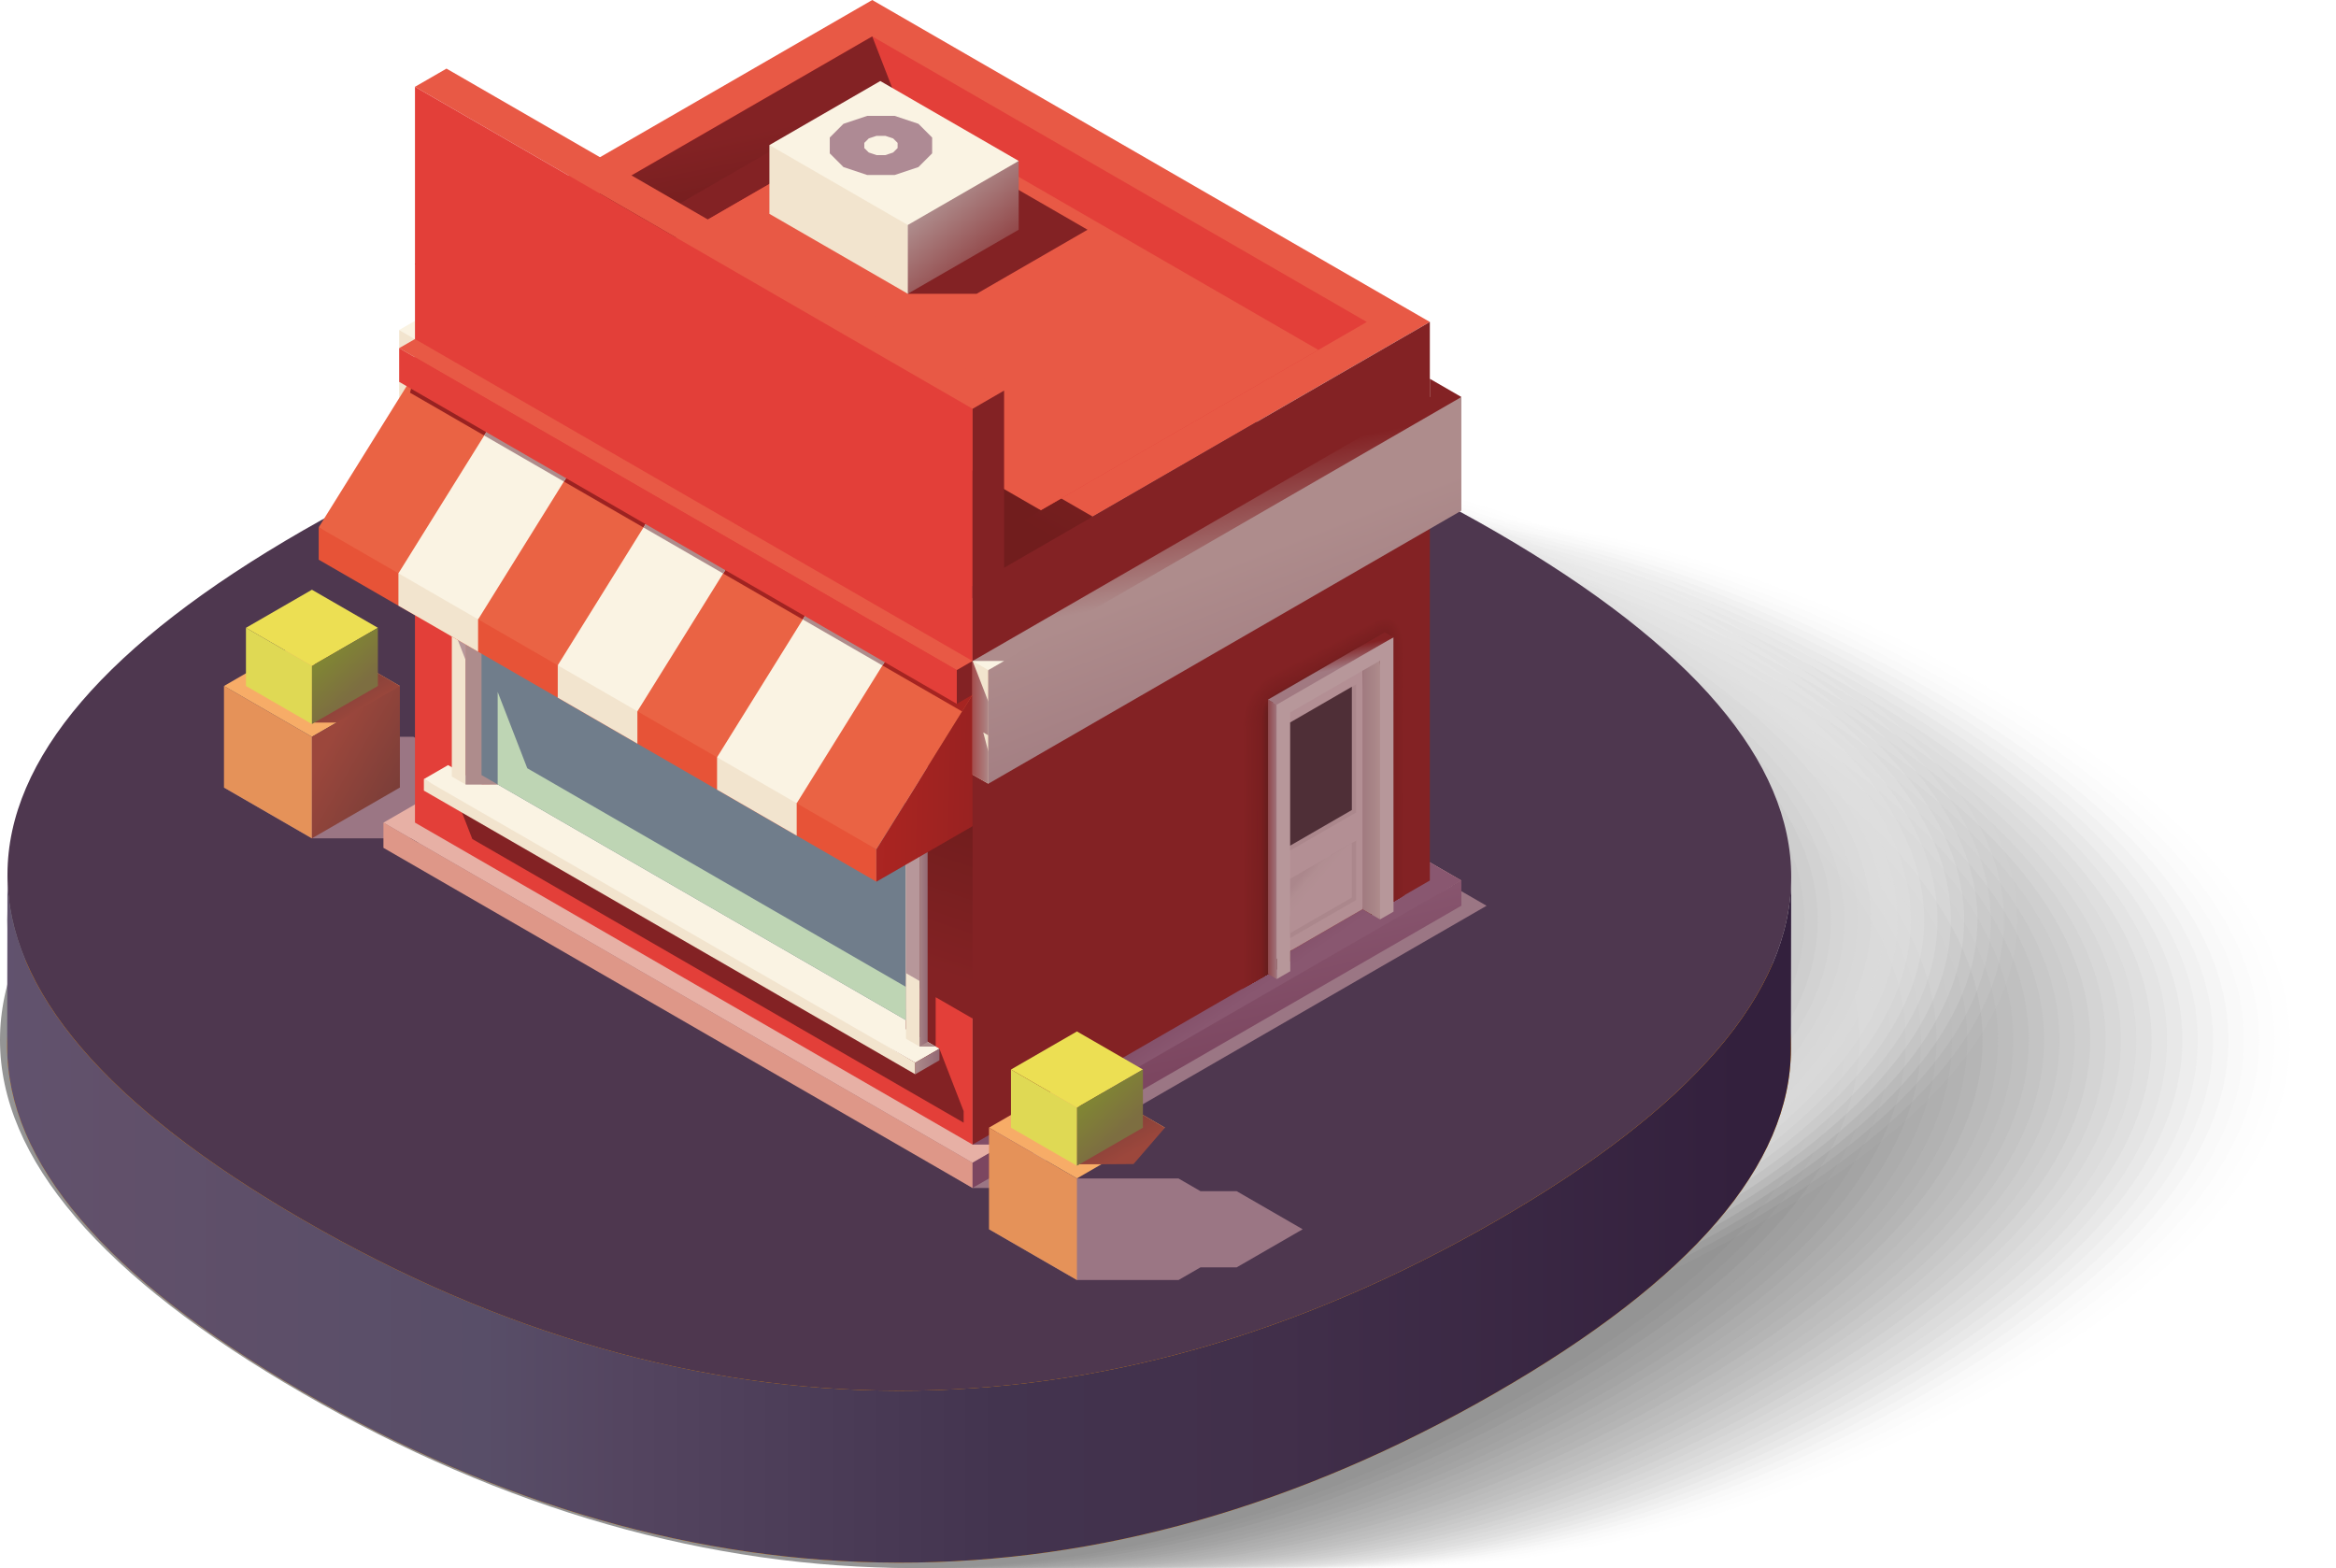 <svg xmlns="http://www.w3.org/2000/svg" xmlns:xlink="http://www.w3.org/1999/xlink" width="125.41" height="84.177" viewBox="0 0 125.41 84.177">
  <defs>
    <linearGradient id="linear-gradient" x1="-0.031" y1="0.503" x2="0.968" y2="0.503" gradientUnits="objectBoundingBox">
      <stop offset="0" stop-color="#615470"/>
      <stop offset="0.095" stop-color="#61506a"/>
      <stop offset="0.3" stop-color="#584e68"/>
      <stop offset="0.377" stop-color="#544560"/>
      <stop offset="0.587" stop-color="#43344f"/>
      <stop offset="0.744" stop-color="#412f4a"/>
      <stop offset="1" stop-color="#33203d"/>
    </linearGradient>
    <clipPath id="clip-path">
      <path id="Caminho_7478" data-name="Caminho 7478" d="M486.971,632.381c-18.75-10.865-38.118-10.9-56.9-.091h0c-9.392,5.4-14.093,10.9-14.1,16.4s4.674,11.016,14.049,16.449c18.75,10.865,38.118,10.9,56.9.091,9.392-5.4,14.093-10.9,14.1-16.4S496.346,637.814,486.971,632.381Z" transform="translate(-415.967 -624.209)" fill="none"/>
    </clipPath>
    <clipPath id="clip-path-2">
      <path id="Caminho_7558" data-name="Caminho 7558" d="M497.936,307.781c-21.645-12.543-44-12.579-65.689-.105h0c-10.843,6.237-16.269,12.583-16.28,18.937s5.4,12.717,16.219,18.989c21.645,12.543,44,12.579,65.689.105,10.843-6.237,16.269-12.583,16.279-18.937S508.758,314.052,497.936,307.781Z" transform="translate(-415.967 -298.347)" fill="none"/>
    </clipPath>
    <linearGradient id="linear-gradient-2" x1="0.561" y1="0.896" x2="-0.212" y2="-0.489" gradientUnits="objectBoundingBox">
      <stop offset="0" stop-color="#9c473c"/>
      <stop offset="1" stop-color="#3e2d31"/>
    </linearGradient>
    <linearGradient id="linear-gradient-3" x1="0.338" y1="0.239" x2="0.609" y2="0.675" gradientUnits="objectBoundingBox">
      <stop offset="0" stop-color="#808534"/>
      <stop offset="1" stop-color="#7d6e41"/>
    </linearGradient>
    <linearGradient id="linear-gradient-4" x1="0.276" y1="0.276" x2="1.847" y2="1.847" xlink:href="#linear-gradient-2"/>
    <linearGradient id="linear-gradient-5" x1="0.505" y1="0.766" x2="0.45" y2="0.677" gradientUnits="objectBoundingBox">
      <stop offset="0" stop-color="#895770"/>
      <stop offset="1" stop-color="#7c4660"/>
    </linearGradient>
    <linearGradient id="linear-gradient-6" x1="0.829" y1="0.139" x2="0.524" y2="0.422" gradientUnits="objectBoundingBox">
      <stop offset="0" stop-color="#832224"/>
      <stop offset="1" stop-color="#711d1d"/>
    </linearGradient>
    <linearGradient id="linear-gradient-7" x1="0.464" y1="0.436" x2="0.57" y2="0.752" xlink:href="#linear-gradient-6"/>
    <linearGradient id="linear-gradient-8" x1="0.86" y1="0.17" x2="0.747" y2="0.257" xlink:href="#linear-gradient-6"/>
    <linearGradient id="linear-gradient-9" x1="16.297" y1="-20.837" x2="13.751" y2="-17.451" xlink:href="#linear-gradient-6"/>
    <linearGradient id="linear-gradient-10" x1="0.458" y1="0.616" x2="0.532" y2="0.366" xlink:href="#linear-gradient-6"/>
    <linearGradient id="linear-gradient-11" x1="-0.028" y1="0.5" x2="2.211" y2="0.5" gradientUnits="objectBoundingBox">
      <stop offset="0" stop-color="#ae8c8c"/>
      <stop offset="1" stop-color="#723f57"/>
    </linearGradient>
    <linearGradient id="linear-gradient-12" x1="-0.451" y1="0.5" x2="2.865" y2="0.5" xlink:href="#linear-gradient-11"/>
    <linearGradient id="linear-gradient-13" x1="0.383" y1="0.178" x2="0.529" y2="0.581" xlink:href="#linear-gradient-5"/>
    <linearGradient id="linear-gradient-14" x1="-0.408" y1="0.459" x2="1.588" y2="0.549" gradientUnits="objectBoundingBox">
      <stop offset="0" stop-color="#b32622"/>
      <stop offset="1" stop-color="#8e2020"/>
    </linearGradient>
    <linearGradient id="linear-gradient-15" x1="0.941" y1="2.074" x2="0.152" y2="-0.736" xlink:href="#linear-gradient-14"/>
    <linearGradient id="linear-gradient-16" x1="0.559" y1="0.694" x2="0.433" y2="0.313" gradientUnits="objectBoundingBox">
      <stop offset="0" stop-color="#ae8c8c"/>
      <stop offset="1" stop-color="#832224"/>
    </linearGradient>
    <linearGradient id="linear-gradient-17" x1="0.474" y1="0.445" x2="1.236" y2="2.06" xlink:href="#linear-gradient-11"/>
    <linearGradient id="linear-gradient-18" x1="1.084" y1="0.5" x2="-0.768" y2="0.5" gradientUnits="objectBoundingBox">
      <stop offset="0" stop-color="#ae8c8c"/>
      <stop offset="1" stop-color="#9d2221"/>
    </linearGradient>
    <linearGradient id="linear-gradient-19" x1="0.337" y1="0.265" x2="0.858" y2="1.017" xlink:href="#linear-gradient-16"/>
    <linearGradient id="linear-gradient-20" x1="0.021" y1="0.261" x2="-0.087" y2="0.204" gradientUnits="objectBoundingBox">
      <stop offset="0" stop-color="#b38f94"/>
      <stop offset="1" stop-color="#ab878c"/>
    </linearGradient>
    <linearGradient id="linear-gradient-21" x1="1.078" y1="0.5" x2="-0.763" y2="0.5" gradientUnits="objectBoundingBox">
      <stop offset="0" stop-color="#a17981"/>
      <stop offset="1" stop-color="#832224"/>
    </linearGradient>
    <linearGradient id="linear-gradient-22" x1="0.81" y1="0.5" x2="-2.614" y2="0.5" xlink:href="#linear-gradient-11"/>
    <linearGradient id="linear-gradient-23" x1="0.5" y1="0.06" x2="0.5" y2="-0.247" gradientUnits="objectBoundingBox">
      <stop offset="0" stop-color="#ab878c"/>
      <stop offset="1" stop-color="#aa8488"/>
    </linearGradient>
    <linearGradient id="linear-gradient-24" x1="0.458" y1="0.448" x2="0.306" y2="0.26" gradientUnits="objectBoundingBox">
      <stop offset="0" stop-color="#b38f94"/>
      <stop offset="0.56" stop-color="#b18e92"/>
      <stop offset="1" stop-color="#ab878c"/>
    </linearGradient>
    <linearGradient id="linear-gradient-25" x1="0.36" y1="0.185" x2="0.252" y2="-0.059" xlink:href="#linear-gradient-23"/>
    <linearGradient id="linear-gradient-26" x1="0.508" y1="0.524" x2="0.423" y2="0.269" xlink:href="#linear-gradient-21"/>
  </defs>
  <g id="Grupo_10350" data-name="Grupo 10350" transform="translate(-415.94 -259.751)" style="isolation: isolate">
    <g id="Grupo_9840" data-name="Grupo 9840" transform="translate(415.94 287.24)" style="mix-blend-mode: multiply;isolation: isolate">
      <path id="Caminho_7487" data-name="Caminho 7487" d="M546.787,324.729c-21.665-12.508-44.024-12.508-65.689,0h0c-10.833,6.255-16.249,12.609-16.249,18.963s5.416,12.709,16.249,18.963c21.665,12.509,44.025,12.509,65.69,0,10.833-6.255,16.249-12.609,16.249-18.963S557.62,330.983,546.787,324.729Z" transform="translate(-437.626 -315.347)" fill="#fff" opacity="0"/>
      <path id="Caminho_7488" data-name="Caminho 7488" d="M545.305,324.729c-21.665-12.508-44.024-12.508-65.689,0h0c-10.833,6.255-16.249,12.609-16.249,18.963s5.416,12.709,16.249,18.963c21.665,12.509,44.024,12.509,65.69,0,10.833-6.255,16.249-12.609,16.249-18.963S556.138,330.983,545.305,324.729Z" transform="translate(-436.969 -315.347)" fill="#fcfcfc" opacity="0.03"/>
      <path id="Caminho_7489" data-name="Caminho 7489" d="M543.823,324.729c-21.665-12.508-44.024-12.508-65.689,0h0c-10.833,6.255-16.249,12.609-16.249,18.963s5.416,12.709,16.249,18.963c21.665,12.509,44.025,12.509,65.69,0,10.833-6.255,16.249-12.609,16.249-18.963S554.656,330.983,543.823,324.729Z" transform="translate(-436.312 -315.347)" fill="#f9f9f9" opacity="0.061"/>
      <path id="Caminho_7490" data-name="Caminho 7490" d="M542.341,324.729c-21.665-12.508-44.024-12.508-65.689,0h0c-10.833,6.255-16.249,12.609-16.249,18.963s5.416,12.709,16.249,18.963c21.665,12.509,44.024,12.509,65.69,0,10.833-6.255,16.249-12.609,16.249-18.963S553.174,330.983,542.341,324.729Z" transform="translate(-435.655 -315.347)" fill="#f5f5f5" opacity="0.091"/>
      <path id="Caminho_7491" data-name="Caminho 7491" d="M540.859,324.729c-21.665-12.508-44.024-12.508-65.689,0h0c-10.833,6.255-16.249,12.609-16.249,18.963s5.416,12.709,16.249,18.963c21.665,12.509,44.025,12.509,65.69,0,10.833-6.255,16.249-12.609,16.249-18.963S551.692,330.983,540.859,324.729Z" transform="translate(-434.998 -315.347)" fill="#f2f2f2" opacity="0.121"/>
      <path id="Caminho_7492" data-name="Caminho 7492" d="M539.377,324.729c-21.665-12.508-44.024-12.508-65.69,0h0c-10.832,6.255-16.249,12.609-16.249,18.963s5.417,12.709,16.249,18.963c21.666,12.509,44.025,12.509,65.69,0,10.833-6.255,16.249-12.609,16.249-18.963S550.209,330.983,539.377,324.729Z" transform="translate(-434.34 -315.347)" fill="#efefef" opacity="0.152"/>
      <path id="Caminho_7493" data-name="Caminho 7493" d="M537.895,324.729c-21.665-12.508-44.024-12.508-65.69,0h0c-10.832,6.255-16.249,12.609-16.249,18.963s5.417,12.709,16.249,18.963c21.666,12.509,44.025,12.509,65.69,0,10.833-6.255,16.249-12.609,16.249-18.963S548.727,330.983,537.895,324.729Z" transform="translate(-433.683 -315.347)" fill="#ececec" opacity="0.182"/>
      <path id="Caminho_7494" data-name="Caminho 7494" d="M536.413,324.729c-21.666-12.508-44.024-12.508-65.69,0h0c-10.833,6.255-16.249,12.609-16.249,18.963s5.416,12.709,16.249,18.963c21.666,12.509,44.024,12.509,65.69,0,10.833-6.255,16.249-12.609,16.249-18.963S547.245,330.983,536.413,324.729Z" transform="translate(-433.026 -315.347)" fill="#e8e8e8" opacity="0.212"/>
      <path id="Caminho_7495" data-name="Caminho 7495" d="M534.93,324.729c-21.665-12.508-44.024-12.508-65.689,0h0c-10.833,6.255-16.249,12.609-16.249,18.963s5.416,12.709,16.249,18.963c21.666,12.509,44.025,12.509,65.69,0,10.833-6.255,16.249-12.609,16.249-18.963S545.763,330.983,534.93,324.729Z" transform="translate(-432.369 -315.347)" fill="#e5e5e5" opacity="0.242"/>
      <path id="Caminho_7496" data-name="Caminho 7496" d="M533.448,324.729c-21.665-12.508-44.024-12.508-65.689,0h0c-10.833,6.255-16.249,12.609-16.249,18.963s5.416,12.709,16.249,18.963c21.666,12.509,44.025,12.509,65.69,0,10.833-6.255,16.249-12.609,16.249-18.963S544.281,330.983,533.448,324.729Z" transform="translate(-431.712 -315.347)" fill="#e2e2e2" opacity="0.273"/>
      <path id="Caminho_7497" data-name="Caminho 7497" d="M531.966,324.729c-21.665-12.508-44.024-12.508-65.689,0h0c-10.833,6.255-16.249,12.609-16.249,18.963s5.416,12.709,16.249,18.963c21.665,12.509,44.024,12.509,65.69,0,10.833-6.255,16.249-12.609,16.249-18.963S542.8,330.983,531.966,324.729Z" transform="translate(-431.055 -315.347)" fill="#dfdfdf" opacity="0.303"/>
      <path id="Caminho_7498" data-name="Caminho 7498" d="M530.484,324.729c-21.665-12.508-44.024-12.508-65.689,0h0c-10.833,6.255-16.249,12.609-16.249,18.963s5.416,12.709,16.249,18.963c21.665,12.509,44.024,12.509,65.69,0,10.833-6.255,16.249-12.609,16.249-18.963S541.317,330.983,530.484,324.729Z" transform="translate(-430.397 -315.347)" fill="#dbdbdb" opacity="0.333"/>
      <path id="Caminho_7499" data-name="Caminho 7499" d="M529,324.729c-21.665-12.508-44.024-12.508-65.689,0h0c-10.833,6.255-16.249,12.609-16.249,18.963s5.416,12.709,16.249,18.963c21.665,12.509,44.025,12.509,65.69,0,10.833-6.255,16.249-12.609,16.249-18.963S539.835,330.983,529,324.729Z" transform="translate(-429.74 -315.347)" fill="#d8d8d8" opacity="0.364"/>
      <path id="Caminho_7500" data-name="Caminho 7500" d="M527.52,324.729c-21.665-12.508-44.024-12.508-65.689,0h0c-10.833,6.255-16.249,12.609-16.249,18.963S451,356.4,461.831,362.654c21.665,12.509,44.025,12.509,65.69,0,10.833-6.255,16.249-12.609,16.249-18.963S538.353,330.983,527.52,324.729Z" transform="translate(-429.083 -315.347)" fill="#d5d5d5" opacity="0.394"/>
      <path id="Caminho_7501" data-name="Caminho 7501" d="M526.038,324.729c-21.665-12.508-44.024-12.508-65.689,0h0c-10.833,6.255-16.249,12.609-16.249,18.963s5.416,12.709,16.249,18.963c21.665,12.509,44.025,12.509,65.69,0,10.833-6.255,16.249-12.609,16.249-18.963S536.871,330.983,526.038,324.729Z" transform="translate(-428.426 -315.347)" fill="#d2d2d2" opacity="0.424"/>
      <path id="Caminho_7502" data-name="Caminho 7502" d="M524.556,324.729c-21.665-12.508-44.024-12.508-65.689,0h0c-10.833,6.255-16.249,12.609-16.249,18.963s5.416,12.709,16.249,18.963c21.665,12.509,44.025,12.509,65.69,0,10.833-6.255,16.249-12.609,16.249-18.963S535.389,330.983,524.556,324.729Z" transform="translate(-427.769 -315.347)" fill="#cecece" opacity="0.455"/>
      <path id="Caminho_7503" data-name="Caminho 7503" d="M523.074,324.729c-21.666-12.508-44.024-12.508-65.69,0h0c-10.832,6.255-16.249,12.609-16.249,18.963s5.417,12.709,16.249,18.963c21.666,12.509,44.025,12.509,65.69,0,10.833-6.255,16.249-12.609,16.249-18.963S533.906,330.983,523.074,324.729Z" transform="translate(-427.111 -315.347)" fill="#cbcbcb" opacity="0.485"/>
      <path id="Caminho_7504" data-name="Caminho 7504" d="M521.592,324.729c-21.666-12.508-44.024-12.508-65.69,0h0c-10.832,6.255-16.249,12.609-16.249,18.963S445.07,356.4,455.9,362.654c21.666,12.509,44.024,12.509,65.69,0,10.833-6.255,16.249-12.609,16.249-18.963S532.424,330.983,521.592,324.729Z" transform="translate(-426.454 -315.347)" fill="#c8c8c8" opacity="0.515"/>
      <path id="Caminho_7505" data-name="Caminho 7505" d="M520.11,324.729c-21.666-12.508-44.025-12.508-65.69,0h0c-10.833,6.255-16.249,12.609-16.249,18.963s5.416,12.709,16.249,18.963c21.666,12.509,44.025,12.509,65.69,0,10.833-6.255,16.249-12.609,16.249-18.963S530.942,330.983,520.11,324.729Z" transform="translate(-425.797 -315.347)" fill="#c5c5c5" opacity="0.545"/>
      <path id="Caminho_7506" data-name="Caminho 7506" d="M518.628,324.729c-21.666-12.508-44.025-12.508-65.69,0h0c-10.833,6.255-16.249,12.609-16.249,18.963s5.416,12.709,16.249,18.963c21.666,12.509,44.024,12.509,65.69,0,10.833-6.255,16.249-12.609,16.249-18.963S529.46,330.983,518.628,324.729Z" transform="translate(-425.14 -315.347)" fill="#c1c1c1" opacity="0.576"/>
      <path id="Caminho_7507" data-name="Caminho 7507" d="M517.146,324.729c-21.666-12.508-44.024-12.508-65.69,0h0c-10.833,6.255-16.249,12.609-16.249,18.963s5.416,12.709,16.249,18.963c21.666,12.509,44.025,12.509,65.69,0,10.833-6.255,16.249-12.609,16.249-18.963S527.978,330.983,517.146,324.729Z" transform="translate(-424.483 -315.347)" fill="#bebebe" opacity="0.606"/>
      <path id="Caminho_7508" data-name="Caminho 7508" d="M515.664,324.729c-21.666-12.508-44.025-12.508-65.69,0h0c-10.833,6.255-16.249,12.609-16.249,18.963s5.416,12.709,16.249,18.963c21.666,12.509,44.024,12.509,65.69,0,10.833-6.255,16.249-12.609,16.249-18.963S526.5,330.983,515.664,324.729Z" transform="translate(-423.826 -315.347)" fill="#bbb" opacity="0.636"/>
      <path id="Caminho_7509" data-name="Caminho 7509" d="M514.182,324.729c-21.666-12.508-44.024-12.508-65.69,0h0c-10.833,6.255-16.249,12.609-16.249,18.963s5.416,12.709,16.249,18.963c21.666,12.509,44.025,12.509,65.69,0,10.833-6.255,16.249-12.609,16.249-18.963S525.014,330.983,514.182,324.729Z" transform="translate(-423.169 -315.347)" fill="#b8b8b8" opacity="0.667"/>
      <path id="Caminho_7510" data-name="Caminho 7510" d="M512.7,324.729c-21.666-12.508-44.025-12.508-65.69,0h0c-10.833,6.255-16.249,12.609-16.249,18.963s5.416,12.709,16.249,18.963c21.666,12.509,44.024,12.509,65.69,0,10.833-6.255,16.249-12.609,16.249-18.963S523.532,330.983,512.7,324.729Z" transform="translate(-422.512 -315.347)" fill="#b4b4b4" opacity="0.697"/>
      <path id="Caminho_7511" data-name="Caminho 7511" d="M511.217,324.729c-21.665-12.508-44.024-12.508-65.689,0h0c-10.833,6.255-16.249,12.609-16.249,18.963s5.416,12.709,16.249,18.963c21.665,12.509,44.025,12.509,65.69,0,10.833-6.255,16.249-12.609,16.249-18.963S522.05,330.983,511.217,324.729Z" transform="translate(-421.854 -315.347)" fill="#b1b1b1" opacity="0.727"/>
      <path id="Caminho_7512" data-name="Caminho 7512" d="M509.735,324.729c-21.665-12.508-44.024-12.508-65.689,0h0c-10.833,6.255-16.249,12.609-16.249,18.963s5.416,12.709,16.249,18.963c21.665,12.509,44.025,12.509,65.69,0,10.833-6.255,16.249-12.609,16.249-18.963S520.568,330.983,509.735,324.729Z" transform="translate(-421.197 -315.347)" fill="#aeaeae" opacity="0.758"/>
      <path id="Caminho_7513" data-name="Caminho 7513" d="M508.253,324.729c-21.665-12.508-44.024-12.508-65.689,0h0c-10.833,6.255-16.249,12.609-16.249,18.963s5.416,12.709,16.249,18.963c21.665,12.509,44.024,12.509,65.69,0,10.833-6.255,16.249-12.609,16.249-18.963S519.086,330.983,508.253,324.729Z" transform="translate(-420.54 -315.347)" fill="#ababab" opacity="0.788"/>
      <path id="Caminho_7514" data-name="Caminho 7514" d="M506.771,324.729c-21.666-12.508-44.025-12.508-65.69,0h0c-10.833,6.255-16.249,12.609-16.249,18.963s5.416,12.709,16.249,18.963c21.666,12.509,44.024,12.509,65.69,0,10.832-6.255,16.249-12.609,16.249-18.963S517.6,330.983,506.771,324.729Z" transform="translate(-419.883 -315.347)" fill="#a7a7a7" opacity="0.818"/>
      <path id="Caminho_7515" data-name="Caminho 7515" d="M505.289,324.729c-21.666-12.508-44.025-12.508-65.69,0h0c-10.833,6.255-16.249,12.609-16.249,18.963s5.416,12.709,16.249,18.963c21.666,12.509,44.024,12.509,65.69,0,10.832-6.255,16.248-12.609,16.248-18.963S516.121,330.983,505.289,324.729Z" transform="translate(-419.226 -315.347)" fill="#a4a4a4" opacity="0.848"/>
      <path id="Caminho_7516" data-name="Caminho 7516" d="M503.807,324.729c-21.666-12.508-44.025-12.508-65.69,0h0c-10.833,6.255-16.249,12.609-16.249,18.963s5.416,12.709,16.249,18.963c21.666,12.509,44.025,12.509,65.69,0,10.833-6.255,16.249-12.609,16.249-18.963S514.639,330.983,503.807,324.729Z" transform="translate(-418.569 -315.347)" fill="#a1a1a1" opacity="0.879"/>
      <path id="Caminho_7517" data-name="Caminho 7517" d="M502.325,324.729c-21.666-12.508-44.025-12.508-65.69,0h0c-10.833,6.255-16.249,12.609-16.249,18.963s5.416,12.709,16.249,18.963c21.666,12.509,44.025,12.509,65.69,0,10.833-6.255,16.249-12.609,16.249-18.963S513.157,330.983,502.325,324.729Z" transform="translate(-417.911 -315.347)" fill="#9e9e9e" opacity="0.909"/>
      <path id="Caminho_7518" data-name="Caminho 7518" d="M500.843,324.729c-21.666-12.508-44.025-12.508-65.69,0h0c-10.833,6.255-16.249,12.609-16.249,18.963s5.416,12.709,16.249,18.963c21.666,12.509,44.025,12.509,65.69,0,10.833-6.255,16.249-12.609,16.249-18.963S511.675,330.983,500.843,324.729Z" transform="translate(-417.254 -315.347)" fill="#9a9a9a" opacity="0.939"/>
      <path id="Caminho_7519" data-name="Caminho 7519" d="M499.361,324.729c-21.666-12.508-44.024-12.508-65.69,0h0c-10.833,6.255-16.249,12.609-16.249,18.963s5.416,12.709,16.249,18.963c21.666,12.509,44.024,12.509,65.69,0,10.833-6.255,16.249-12.609,16.249-18.963S510.193,330.983,499.361,324.729Z" transform="translate(-416.597 -315.347)" fill="#979797" opacity="0.97"/>
      <path id="Caminho_7520" data-name="Caminho 7520" d="M497.879,324.729c-21.666-12.508-44.024-12.508-65.69,0h0c-10.833,6.255-16.249,12.609-16.249,18.963s5.416,12.709,16.249,18.963c21.666,12.509,44.025,12.509,65.69,0,10.833-6.255,16.249-12.609,16.249-18.963S508.711,330.983,497.879,324.729Z" transform="translate(-415.94 -315.347)" fill="#949494"/>
    </g>
    <g id="Grupo_12666" data-name="Grupo 12666" transform="translate(416.326 276.394)">
      <g id="Grupo_9829" data-name="Grupo 9829" transform="translate(0 8.197)" style="mix-blend-mode: multiply;isolation: isolate">
        <path id="Caminho_7407" data-name="Caminho 7407" d="M535.827,649.336c-18.767-10.835-38.135-10.835-56.9,0h0c-9.384,5.417-14.075,10.922-14.075,16.426s4.692,11.008,14.075,16.426c18.767,10.835,38.136,10.835,56.9,0,9.384-5.418,14.075-10.922,14.075-16.426S545.211,654.753,535.827,649.336Z" transform="translate(-441.268 -641.209)" fill="#fff" opacity="0"/>
        <path id="Caminho_7408" data-name="Caminho 7408" d="M534.345,649.336c-18.767-10.835-38.135-10.835-56.9,0h0c-9.384,5.417-14.075,10.922-14.075,16.426s4.692,11.008,14.075,16.426c18.767,10.835,38.136,10.835,56.9,0,9.384-5.418,14.075-10.922,14.075-16.426S543.729,654.753,534.345,649.336Z" transform="translate(-440.5 -641.209)" fill="#fcfcfc" opacity="0.03"/>
        <path id="Caminho_7409" data-name="Caminho 7409" d="M532.863,649.336c-18.767-10.835-38.135-10.835-56.9,0h0c-9.384,5.417-14.075,10.922-14.075,16.426s4.692,11.008,14.075,16.426c18.767,10.835,38.136,10.835,56.9,0,9.384-5.418,14.075-10.922,14.075-16.426S542.247,654.753,532.863,649.336Z" transform="translate(-439.733 -641.209)" fill="#f9f9f9" opacity="0.061"/>
        <path id="Caminho_7410" data-name="Caminho 7410" d="M531.381,649.336c-18.767-10.835-38.135-10.835-56.9,0h0c-9.384,5.417-14.075,10.922-14.075,16.426s4.692,11.008,14.075,16.426c18.767,10.835,38.136,10.835,56.9,0,9.384-5.418,14.076-10.922,14.076-16.426S540.765,654.753,531.381,649.336Z" transform="translate(-438.965 -641.209)" fill="#f5f5f5" opacity="0.091"/>
        <path id="Caminho_7411" data-name="Caminho 7411" d="M529.9,649.336c-18.767-10.835-38.135-10.835-56.9,0h0c-9.384,5.417-14.075,10.922-14.075,16.426s4.692,11.008,14.075,16.426c18.767,10.835,38.136,10.835,56.9,0,9.384-5.418,14.075-10.922,14.075-16.426S539.283,654.753,529.9,649.336Z" transform="translate(-438.198 -641.209)" fill="#f2f2f2" opacity="0.121"/>
        <path id="Caminho_7412" data-name="Caminho 7412" d="M528.416,649.336c-18.767-10.835-38.135-10.835-56.9,0h0c-9.383,5.417-14.075,10.922-14.075,16.426s4.692,11.008,14.075,16.426c18.768,10.835,38.136,10.835,56.9,0,9.384-5.418,14.075-10.922,14.075-16.426S537.8,654.753,528.416,649.336Z" transform="translate(-437.43 -641.209)" fill="#efefef" opacity="0.152"/>
        <path id="Caminho_7413" data-name="Caminho 7413" d="M526.934,649.336c-18.767-10.835-38.135-10.835-56.9,0h0c-9.383,5.417-14.075,10.922-14.075,16.426s4.692,11.008,14.075,16.426c18.768,10.835,38.136,10.835,56.9,0,9.384-5.418,14.075-10.922,14.075-16.426S536.318,654.753,526.934,649.336Z" transform="translate(-436.662 -641.209)" fill="#ececec" opacity="0.182"/>
        <path id="Caminho_7414" data-name="Caminho 7414" d="M525.452,649.336c-18.768-10.835-38.136-10.835-56.9,0h0c-9.384,5.417-14.075,10.922-14.075,16.426s4.692,11.008,14.075,16.426c18.768,10.835,38.136,10.835,56.9,0,9.384-5.418,14.075-10.922,14.075-16.426S534.836,654.753,525.452,649.336Z" transform="translate(-435.895 -641.209)" fill="#e8e8e8" opacity="0.212"/>
        <path id="Caminho_7415" data-name="Caminho 7415" d="M523.97,649.336c-18.767-10.835-38.135-10.835-56.9,0h0c-9.384,5.417-14.075,10.922-14.075,16.426s4.692,11.008,14.075,16.426c18.768,10.835,38.136,10.835,56.9,0,9.383-5.418,14.075-10.922,14.075-16.426S533.354,654.753,523.97,649.336Z" transform="translate(-435.127 -641.209)" fill="#e5e5e5" opacity="0.242"/>
        <path id="Caminho_7416" data-name="Caminho 7416" d="M522.488,649.336c-18.767-10.835-38.135-10.835-56.9,0h0c-9.384,5.417-14.075,10.922-14.075,16.426s4.692,11.008,14.075,16.426c18.768,10.835,38.136,10.835,56.9,0,9.384-5.418,14.075-10.922,14.075-16.426S531.872,654.753,522.488,649.336Z" transform="translate(-434.36 -641.209)" fill="#e2e2e2" opacity="0.273"/>
        <path id="Caminho_7417" data-name="Caminho 7417" d="M521.006,649.336c-18.767-10.835-38.135-10.835-56.9,0h0c-9.384,5.417-14.075,10.922-14.075,16.426s4.692,11.008,14.075,16.426c18.767,10.835,38.136,10.835,56.9,0,9.384-5.418,14.075-10.922,14.075-16.426S530.39,654.753,521.006,649.336Z" transform="translate(-433.593 -641.209)" fill="#dfdfdf" opacity="0.303"/>
        <path id="Caminho_7418" data-name="Caminho 7418" d="M519.524,649.336c-18.767-10.835-38.135-10.835-56.9,0h0c-9.384,5.417-14.075,10.922-14.075,16.426s4.692,11.008,14.075,16.426c18.767,10.835,38.136,10.835,56.9,0,9.384-5.418,14.075-10.922,14.075-16.426S528.908,654.753,519.524,649.336Z" transform="translate(-432.825 -641.209)" fill="#dbdbdb" opacity="0.333"/>
        <path id="Caminho_7419" data-name="Caminho 7419" d="M518.042,649.336c-18.767-10.835-38.135-10.835-56.9,0h0c-9.384,5.417-14.075,10.922-14.075,16.426s4.692,11.008,14.075,16.426c18.767,10.835,38.136,10.835,56.9,0,9.384-5.418,14.076-10.922,14.076-16.426S527.426,654.753,518.042,649.336Z" transform="translate(-432.058 -641.209)" fill="#d8d8d8" opacity="0.364"/>
        <path id="Caminho_7420" data-name="Caminho 7420" d="M516.56,649.336c-18.767-10.835-38.135-10.835-56.9,0h0c-9.384,5.417-14.075,10.922-14.075,16.426s4.692,11.008,14.075,16.426c18.767,10.835,38.136,10.835,56.9,0,9.384-5.418,14.076-10.922,14.076-16.426S525.944,654.753,516.56,649.336Z" transform="translate(-431.29 -641.209)" fill="#d5d5d5" opacity="0.394"/>
        <path id="Caminho_7421" data-name="Caminho 7421" d="M515.078,649.336c-18.767-10.835-38.135-10.835-56.9,0h0c-9.384,5.417-14.076,10.922-14.076,16.426s4.692,11.008,14.076,16.426c18.767,10.835,38.136,10.835,56.9,0,9.384-5.418,14.075-10.922,14.075-16.426S524.462,654.753,515.078,649.336Z" transform="translate(-430.523 -641.209)" fill="#d2d2d2" opacity="0.424"/>
        <path id="Caminho_7422" data-name="Caminho 7422" d="M513.6,649.336c-18.767-10.835-38.135-10.835-56.9,0h0c-9.384,5.417-14.075,10.922-14.075,16.426s4.692,11.008,14.075,16.426c18.767,10.835,38.136,10.835,56.9,0,9.384-5.418,14.075-10.922,14.075-16.426S522.98,654.753,513.6,649.336Z" transform="translate(-429.755 -641.209)" fill="#cecece" opacity="0.455"/>
        <path id="Caminho_7423" data-name="Caminho 7423" d="M512.113,649.336c-18.768-10.835-38.135-10.835-56.9,0h0c-9.383,5.417-14.075,10.922-14.075,16.426s4.692,11.008,14.075,16.426c18.768,10.835,38.136,10.835,56.9,0,9.384-5.418,14.075-10.922,14.075-16.426S521.5,654.753,512.113,649.336Z" transform="translate(-428.987 -641.209)" fill="#cbcbcb" opacity="0.485"/>
        <path id="Caminho_7424" data-name="Caminho 7424" d="M510.631,649.336c-18.768-10.835-38.135-10.835-56.9,0h0c-9.383,5.417-14.075,10.922-14.075,16.426s4.692,11.008,14.075,16.426c18.768,10.835,38.136,10.835,56.9,0,9.384-5.418,14.075-10.922,14.075-16.426S520.015,654.753,510.631,649.336Z" transform="translate(-428.22 -641.209)" fill="#c8c8c8" opacity="0.515"/>
        <path id="Caminho_7425" data-name="Caminho 7425" d="M509.149,649.336c-18.768-10.835-38.136-10.835-56.9,0h0c-9.384,5.417-14.075,10.922-14.075,16.426s4.692,11.008,14.075,16.426c18.768,10.835,38.136,10.835,56.9,0,9.384-5.418,14.075-10.922,14.075-16.426S518.533,654.753,509.149,649.336Z" transform="translate(-427.452 -641.209)" fill="#c5c5c5" opacity="0.545"/>
        <path id="Caminho_7426" data-name="Caminho 7426" d="M507.667,649.336c-18.768-10.835-38.136-10.835-56.9,0h0c-9.384,5.417-14.075,10.922-14.075,16.426s4.692,11.008,14.075,16.426c18.768,10.835,38.136,10.835,56.9,0,9.384-5.418,14.075-10.922,14.075-16.426S517.051,654.753,507.667,649.336Z" transform="translate(-426.685 -641.209)" fill="#c1c1c1" opacity="0.576"/>
        <path id="Caminho_7427" data-name="Caminho 7427" d="M506.185,649.336c-18.768-10.835-38.136-10.835-56.9,0h0c-9.384,5.417-14.075,10.922-14.075,16.426s4.692,11.008,14.075,16.426c18.768,10.835,38.136,10.835,56.9,0,9.384-5.418,14.076-10.922,14.076-16.426S515.569,654.753,506.185,649.336Z" transform="translate(-425.917 -641.209)" fill="#bebebe" opacity="0.606"/>
        <path id="Caminho_7428" data-name="Caminho 7428" d="M504.7,649.336c-18.768-10.835-38.136-10.835-56.9,0h0c-9.384,5.417-14.075,10.922-14.075,16.426s4.692,11.008,14.075,16.426c18.768,10.835,38.136,10.835,56.9,0,9.384-5.418,14.076-10.922,14.076-16.426S514.087,654.753,504.7,649.336Z" transform="translate(-425.15 -641.209)" fill="#bbb" opacity="0.636"/>
        <path id="Caminho_7429" data-name="Caminho 7429" d="M503.221,649.336c-18.768-10.835-38.136-10.835-56.9,0h0c-9.383,5.417-14.075,10.922-14.075,16.426s4.692,11.008,14.075,16.426c18.768,10.835,38.136,10.835,56.9,0,9.384-5.418,14.075-10.922,14.075-16.426S512.6,654.753,503.221,649.336Z" transform="translate(-424.383 -641.209)" fill="#b8b8b8" opacity="0.667"/>
        <path id="Caminho_7430" data-name="Caminho 7430" d="M501.739,649.336c-18.768-10.835-38.136-10.835-56.9,0h0c-9.384,5.417-14.075,10.922-14.075,16.426s4.692,11.008,14.075,16.426c18.768,10.835,38.136,10.835,56.9,0,9.384-5.418,14.075-10.922,14.075-16.426S511.123,654.753,501.739,649.336Z" transform="translate(-423.615 -641.209)" fill="#b4b4b4" opacity="0.697"/>
        <path id="Caminho_7431" data-name="Caminho 7431" d="M500.257,649.336c-18.767-10.835-38.135-10.835-56.9,0h0c-9.384,5.417-14.075,10.922-14.075,16.426s4.692,11.008,14.075,16.426c18.767,10.835,38.136,10.835,56.9,0,9.384-5.418,14.075-10.922,14.075-16.426S509.641,654.753,500.257,649.336Z" transform="translate(-422.848 -641.209)" fill="#b1b1b1" opacity="0.727"/>
        <path id="Caminho_7432" data-name="Caminho 7432" d="M498.775,649.336c-18.767-10.835-38.135-10.835-56.9,0h0c-9.384,5.417-14.075,10.922-14.075,16.426s4.692,11.008,14.075,16.426c18.767,10.835,38.136,10.835,56.9,0,9.384-5.418,14.075-10.922,14.075-16.426S508.159,654.753,498.775,649.336Z" transform="translate(-422.08 -641.209)" fill="#aeaeae" opacity="0.758"/>
        <path id="Caminho_7433" data-name="Caminho 7433" d="M497.293,649.336c-18.767-10.835-38.135-10.835-56.9,0h0c-9.384,5.417-14.075,10.922-14.075,16.426s4.692,11.008,14.075,16.426c18.767,10.835,38.136,10.835,56.9,0,9.384-5.418,14.075-10.922,14.075-16.426S506.677,654.753,497.293,649.336Z" transform="translate(-421.313 -641.209)" fill="#ababab" opacity="0.788"/>
        <path id="Caminho_7434" data-name="Caminho 7434" d="M495.81,649.336c-18.768-10.835-38.136-10.835-56.9,0h0c-9.384,5.417-14.075,10.922-14.075,16.426s4.692,11.008,14.075,16.426c18.768,10.835,38.136,10.835,56.9,0,9.383-5.418,14.075-10.922,14.075-16.426S505.194,654.753,495.81,649.336Z" transform="translate(-420.545 -641.209)" fill="#a7a7a7" opacity="0.818"/>
        <path id="Caminho_7435" data-name="Caminho 7435" d="M494.328,649.336c-18.768-10.835-38.136-10.835-56.9,0h0c-9.384,5.417-14.075,10.922-14.075,16.426s4.692,11.008,14.075,16.426c18.768,10.835,38.136,10.835,56.9,0,9.383-5.418,14.075-10.922,14.075-16.426S503.712,654.753,494.328,649.336Z" transform="translate(-419.777 -641.209)" fill="#a4a4a4" opacity="0.848"/>
        <path id="Caminho_7436" data-name="Caminho 7436" d="M492.846,649.336c-18.768-10.835-38.136-10.835-56.9,0h0c-9.384,5.417-14.075,10.922-14.075,16.426s4.692,11.008,14.075,16.426c18.768,10.835,38.136,10.835,56.9,0,9.384-5.418,14.075-10.922,14.075-16.426S502.23,654.753,492.846,649.336Z" transform="translate(-419.01 -641.209)" fill="#a1a1a1" opacity="0.879"/>
        <path id="Caminho_7437" data-name="Caminho 7437" d="M491.364,649.336c-18.768-10.835-38.136-10.835-56.9,0h0c-9.384,5.417-14.075,10.922-14.075,16.426s4.692,11.008,14.075,16.426c18.768,10.835,38.136,10.835,56.9,0,9.384-5.418,14.075-10.922,14.075-16.426S500.748,654.753,491.364,649.336Z" transform="translate(-418.242 -641.209)" fill="#9e9e9e" opacity="0.909"/>
        <path id="Caminho_7438" data-name="Caminho 7438" d="M489.882,649.336c-18.768-10.835-38.136-10.835-56.9,0h0c-9.384,5.417-14.075,10.922-14.075,16.426s4.692,11.008,14.075,16.426c18.768,10.835,38.136,10.835,56.9,0,9.383-5.418,14.075-10.922,14.075-16.426S499.266,654.753,489.882,649.336Z" transform="translate(-417.475 -641.209)" fill="#9a9a9a" opacity="0.939"/>
        <path id="Caminho_7439" data-name="Caminho 7439" d="M488.4,649.336c-18.768-10.835-38.136-10.835-56.9,0h0c-9.384,5.417-14.075,10.922-14.075,16.426s4.692,11.008,14.075,16.426c18.768,10.835,38.136,10.835,56.9,0,9.384-5.418,14.075-10.922,14.075-16.426S497.784,654.753,488.4,649.336Z" transform="translate(-416.707 -641.209)" fill="#979797" opacity="0.97"/>
        <path id="Caminho_7440" data-name="Caminho 7440" d="M486.918,649.336c-18.768-10.835-38.136-10.835-56.9,0h0c-9.383,5.417-14.075,10.922-14.075,16.426s4.692,11.008,14.075,16.426c18.768,10.835,38.136,10.835,56.9,0,9.384-5.418,14.076-10.922,14.076-16.426S496.3,654.753,486.918,649.336Z" transform="translate(-415.94 -641.209)" fill="#949494"/>
      </g>
      <g id="Grupo_9830" data-name="Grupo 9830" transform="translate(0 2.727)">
        <path id="Caminho_7441" data-name="Caminho 7441" d="M495.884,650.41c-21.111-12.234-42.918-12.268-64.067-.1h0c-10.575,6.083-15.868,12.272-15.877,18.469s5.263,12.4,15.818,18.519c21.111,12.233,42.917,12.269,64.067.1,10.575-6.083,15.867-12.272,15.877-18.469S506.439,656.527,495.884,650.41Z" transform="translate(-415.94 -631.981)" fill="#ff9b00"/>
        <path id="Caminho_7442" data-name="Caminho 7442" d="M495.839,693.614c-21.15,12.165-42.956,12.13-64.067-.1-10.555-6.117-15.828-12.323-15.818-18.52l-.015,9.229c-.01,6.2,5.263,12.4,15.818,18.519,21.111,12.233,42.917,12.268,64.067.1,10.575-6.083,15.867-12.272,15.877-18.469l.015-9.229C511.707,681.342,506.414,687.531,495.839,693.614Z" transform="translate(-415.94 -647.424)" fill="url(#linear-gradient)"/>
        <path id="Caminho_7443" data-name="Caminho 7443" d="M495.911,633.41c-21.111-12.233-42.917-12.268-64.067-.1h0c-10.575,6.083-15.867,12.272-15.877,18.469s5.263,12.4,15.818,18.52c21.111,12.233,42.917,12.268,64.067.1,10.575-6.083,15.867-12.272,15.877-18.469S506.466,639.527,495.911,633.41Z" transform="translate(-415.952 -624.209)" fill="#4e374f"/>
      </g>
    </g>
    <g id="Grupo_12665" data-name="Grupo 12665" transform="translate(314.612 225.881)">
      <g id="Grupo_12656" data-name="Grupo 12656" transform="translate(113.352 65.529)">
        <path id="Caminho_10506" data-name="Caminho 10506" d="M113.352,137.243l4.722-2.725h5.453l1.181.682h1.942l3.542,2.044-3.542,2.044h-1.942l-1.18.681h-5.453Z" transform="translate(-113.352 -126.623)" fill="#9b7684" fill-rule="evenodd"/>
        <path id="Caminho_10507" data-name="Caminho 10507" d="M113.351,127.577l4.721,2.726v5.452l-4.721-2.727Z" transform="translate(-113.351 -122.41)" fill="#e59259" fill-rule="evenodd"/>
        <path id="Caminho_10508" data-name="Caminho 10508" d="M113.352,123.367l4.722-2.725,4.722,2.725-4.722,2.726Z" transform="translate(-113.352 -118.2)" fill="#f7ac67" fill-rule="evenodd"/>
        <path id="Caminho_10509" data-name="Caminho 10509" d="M125.72,120.845l4.583,2.645-1.684,1.953-1.719.011h-1.18Z" transform="translate(-120.86 -118.324)" fill-rule="evenodd" fill="url(#linear-gradient-2)"/>
        <g id="Grupo_12655" data-name="Grupo 12655" transform="translate(1.18)">
          <path id="Caminho_10510" data-name="Caminho 10510" d="M116.355,116.474l3.542-2.044,3.542,2.044-3.542,2.044Z" transform="translate(-116.355 -114.43)" fill="#ecdf53" fill-rule="evenodd"/>
          <path id="Caminho_10511" data-name="Caminho 10511" d="M116.355,119.632v3.122L119.9,124.8v-3.122Z" transform="translate(-116.355 -117.588)" fill="#dfd954" fill-rule="evenodd"/>
          <path id="Caminho_10512" data-name="Caminho 10512" d="M128.909,119.632v3.122l-3.542,2.044v-3.122Z" transform="translate(-121.826 -117.588)" fill-rule="evenodd" fill="url(#linear-gradient-3)"/>
        </g>
        <path id="Caminho_10513" data-name="Caminho 10513" d="M130.089,127.577l-4.721,2.726v5.452l4.721-2.727Z" transform="translate(-120.645 -122.41)" fill-rule="evenodd" fill="url(#linear-gradient-4)"/>
      </g>
      <path id="Caminho_10518" data-name="Caminho 10518" d="M196.452,129.392l-26.241,15.151h-1.354l-30.274-18.261,26.241-15.15Z" transform="translate(-15.316 -46.898)" fill="#9b7684" fill-rule="evenodd"/>
      <path id="Caminho_10519" data-name="Caminho 10519" d="M193.007,125.947,166.766,141.1l-31.628-18.261,26.242-15.15Z" transform="translate(-13.225 -44.807)" fill="#e7b0a5" fill-rule="evenodd"/>
      <path id="Caminho_10520" data-name="Caminho 10520" d="M241.861,130.751l-22.218,13.32-2.331.854H215.62V115.6Z" transform="translate(-62.078 -49.611)" fill-rule="evenodd" fill="url(#linear-gradient-5)"/>
      <path id="Caminho_10521" data-name="Caminho 10521" d="M193.929,51.154,169.38,65.328,139.444,48.044l24.549-14.173Z" transform="translate(-15.838 0)" fill="#e85945" fill-rule="evenodd"/>
      <path id="Caminho_10522" data-name="Caminho 10522" d="M175.829,81.988l-2.34,2-4.109,1.719h0l-11.615-6.706L139.444,68.428l1.692-.977h9.514Z" transform="translate(-15.838 -20.384)" fill-rule="evenodd" fill="url(#linear-gradient-6)"/>
      <path id="Caminho_10523" data-name="Caminho 10523" d="M138.137,96.476l-.846-.488.846-.488Z" transform="translate(-14.532 -37.41)" fill="#e7b0a5" fill-rule="evenodd"/>
      <path id="Caminho_10524" data-name="Caminho 10524" d="M138.137,78.675l-.846-.488.846-.488Z" transform="translate(-14.532 -26.604)" fill="#faf3e3" fill-rule="evenodd"/>
      <path id="Caminho_10525" data-name="Caminho 10525" d="M137.291,78.941l.846.488v7l-.846-.488Z" transform="translate(-14.532 -27.358)" fill="#f2e4ce" fill-rule="evenodd"/>
      <g id="Grupo_12660" data-name="Grupo 12660" transform="translate(126.99 35.825)">
        <path id="Caminho_10526" data-name="Caminho 10526" d="M195.772,54.172l-26.552-15.33-21.165,12.22,30.211,13.217Z" transform="translate(-148.056 -38.843)" fill="#e33f39" fill-rule="evenodd"/>
        <path id="Caminho_10527" data-name="Caminho 10527" d="M170.721,42.709l-1.5-3.866-21.165,12.22,2.6,1.5Z" transform="translate(-148.056 -38.843)" fill-rule="evenodd" fill="url(#linear-gradient-7)"/>
        <path id="Caminho_10528" data-name="Caminho 10528" d="M154.667,57.2l1.5.866,18.567-10.72-1.5-.866Z" transform="translate(-152.069 -43.476)" fill="#832224" fill-rule="evenodd"/>
        <path id="Caminho_10529" data-name="Caminho 10529" d="M158.483,59.4,184.6,70.251,199.5,61.643,177.05,48.68Z" transform="translate(-154.386 -44.814)" fill="#e85945" fill-rule="evenodd"/>
      </g>
      <g id="Grupo_12661" data-name="Grupo 12661" transform="translate(130.493 50.067)">
        <path id="Caminho_10530" data-name="Caminho 10530" d="M156.971,75.084l23.048,13.307,3.659-2.113L164.289,75.084Z" transform="translate(-156.971 -75.084)" fill-rule="evenodd" fill="url(#linear-gradient-8)"/>
        <path id="Caminho_10531" data-name="Caminho 10531" d="M156.971,75.084l.594.343.594-.343Z" transform="translate(-156.971 -75.084)" fill-rule="evenodd" fill="url(#linear-gradient-9)"/>
      </g>
      <path id="Caminho_10532" data-name="Caminho 10532" d="M169.38,61.5,139.444,44.218l1.692-.977,29.936,17.283Z" transform="translate(-15.838 -5.688)" fill="#e85945" fill-rule="evenodd"/>
      <path id="Caminho_10533" data-name="Caminho 10533" d="M139.444,45.727,169.38,63.011v39.5L139.444,85.227Z" transform="translate(-15.838 -7.197)" fill="#e33f39" fill-rule="evenodd"/>
      <path id="Caminho_10534" data-name="Caminho 10534" d="M235.831,77.851,211.282,92.024v5.837l-2.808,8.674,2.808,8.707v6.767l16.473-9.511v-.54l4.461-2.576.468.27,3.147-1.817Z" transform="translate(-57.741 -26.697)" fill="#832224" fill-rule="evenodd"/>
      <g id="Grupo_12662" data-name="Grupo 12662" transform="translate(167.98 66.985)">
        <path id="Caminho_10535" data-name="Caminho 10535" d="M252.36,138.127l2.034-1.174v-.541l4.33-3.665.6,1.36,1.789-1.033c0-5.925-.007-11.3.007-12.919s-.589-2.395-1.6-1.842-4.467,2.312-5.269,2.717a3.34,3.34,0,0,0-1.888,3.247Z" transform="translate(-252.36 -118.135)" fill="#832224" fill-rule="evenodd"/>
        <path id="Caminho_10536" data-name="Caminho 10536" d="M252.489,138.158l2-1.156v-.541l4.311-3.646.6,1.351,1.753-1.013c0-5.925-.007-11.286.007-12.908s-.553-2.386-1.566-1.833-4.457,2.316-5.259,2.722a3.26,3.26,0,0,0-1.849,3.183Z" transform="translate(-252.438 -118.195)" fill="#832224" fill-rule="evenodd"/>
        <path id="Caminho_10537" data-name="Caminho 10537" d="M252.618,138.189l1.97-1.137v-.54l4.292-3.627.6,1.343,1.718-.992c0-5.925-.007-11.276.007-12.9s-.516-2.376-1.529-1.824-4.447,2.321-5.249,2.727a3.182,3.182,0,0,0-1.809,3.12Z" transform="translate(-252.517 -118.256)" fill="#822223" fill-rule="evenodd"/>
        <path id="Caminho_10538" data-name="Caminho 10538" d="M252.747,138.221l1.937-1.118v-.54l4.272-3.608.6,1.334,1.683-.972c0-5.925-.007-11.265.007-12.887s-.48-2.367-1.493-1.814-4.438,2.326-5.239,2.731a3.1,3.1,0,0,0-1.769,3.056Z" transform="translate(-252.595 -118.316)" fill="#822223" fill-rule="evenodd"/>
        <path id="Caminho_10539" data-name="Caminho 10539" d="M252.875,138.252l1.905-1.1v-.541l4.254-3.588.6,1.326,1.647-.951c0-5.925-.007-11.254.007-12.877s-.444-2.358-1.457-1.8-4.428,2.33-5.229,2.735a3.026,3.026,0,0,0-1.729,2.993Z" transform="translate(-252.673 -118.377)" fill="#812123" fill-rule="evenodd"/>
        <path id="Caminho_10540" data-name="Caminho 10540" d="M253,138.283l1.873-1.081v-.54l4.235-3.57.6,1.317,1.612-.931c0-5.925-.007-11.244.007-12.866s-.408-2.348-1.421-1.8-4.418,2.335-5.219,2.74a2.947,2.947,0,0,0-1.69,2.929Z" transform="translate(-252.751 -118.437)" fill="#812123" fill-rule="evenodd"/>
        <path id="Caminho_10541" data-name="Caminho 10541" d="M253.133,138.314l1.841-1.063v-.54l4.216-3.55.6,1.308,1.577-.911c0-5.925-.008-11.233.007-12.855s-.371-2.339-1.384-1.787-4.408,2.339-5.209,2.745a2.869,2.869,0,0,0-1.65,2.866Z" transform="translate(-252.829 -118.498)" fill="#802123" fill-rule="evenodd"/>
        <path id="Caminho_10542" data-name="Caminho 10542" d="M253.262,138.346l1.808-1.044v-.54l4.2-3.531.6,1.3,1.541-.89c0-5.925-.007-11.222.007-12.845s-.335-2.33-1.348-1.777-4.4,2.344-5.2,2.749a2.791,2.791,0,0,0-1.61,2.8Z" transform="translate(-252.908 -118.558)" fill="#802122" fill-rule="evenodd"/>
        <path id="Caminho_10543" data-name="Caminho 10543" d="M253.391,138.377l1.776-1.025v-.54l4.178-3.512.6,1.291,1.506-.87c0-5.925-.007-11.212.007-12.834s-.3-2.321-1.311-1.768-4.388,2.348-5.189,2.754a2.713,2.713,0,0,0-1.57,2.739Z" transform="translate(-252.986 -118.619)" fill="#7f2122" fill-rule="evenodd"/>
        <path id="Caminho_10544" data-name="Caminho 10544" d="M253.52,138.408l1.744-1.007v-.54l4.159-3.493.606,1.283,1.47-.849c0-5.925-.007-11.2.007-12.823s-.262-2.312-1.275-1.759-4.378,2.353-5.18,2.758a2.635,2.635,0,0,0-1.53,2.675Z" transform="translate(-253.064 -118.679)" fill="#7f2122" fill-rule="evenodd"/>
        <path id="Caminho_10545" data-name="Caminho 10545" d="M253.649,138.439l1.711-.988v-.54l4.14-3.474.606,1.274,1.435-.829c0-5.924-.007-11.191.007-12.813s-.225-2.3-1.238-1.75-4.368,2.358-5.17,2.763a2.558,2.558,0,0,0-1.491,2.612Z" transform="translate(-253.142 -118.739)" fill="#7e2022" fill-rule="evenodd"/>
        <path id="Caminho_10546" data-name="Caminho 10546" d="M253.777,138.47l1.679-.969v-.54l4.121-3.454.607,1.265,1.4-.808c0-5.924-.008-11.18.007-12.8s-.189-2.293-1.2-1.74-4.358,2.362-5.16,2.767a2.479,2.479,0,0,0-1.451,2.548Z" transform="translate(-253.22 -118.799)" fill="#7e2022" fill-rule="evenodd"/>
        <path id="Caminho_10547" data-name="Caminho 10547" d="M253.906,138.5l1.647-.951v-.54l4.1-3.435.608,1.257,1.364-.788c0-5.924-.007-11.169.007-12.792s-.152-2.284-1.166-1.731-4.348,2.367-5.15,2.772a2.4,2.4,0,0,0-1.412,2.484Z" transform="translate(-253.298 -118.86)" fill="#7d2021" fill-rule="evenodd"/>
        <path id="Caminho_10548" data-name="Caminho 10548" d="M254.035,138.532l1.614-.932v-.54l4.083-3.416.608,1.248,1.329-.767c0-5.924-.007-11.159.007-12.781s-.116-2.274-1.129-1.722-4.338,2.371-5.14,2.776a2.324,2.324,0,0,0-1.371,2.421Z" transform="translate(-253.377 -118.92)" fill="#7d2021" fill-rule="evenodd"/>
        <path id="Caminho_10549" data-name="Caminho 10549" d="M254.164,138.563l1.582-.914v-.54l4.064-3.4.609,1.24,1.293-.746c0-5.925-.007-11.149.007-12.771s-.079-2.265-1.093-1.712S256.3,122.1,255.5,122.5a2.247,2.247,0,0,0-1.332,2.357Z" transform="translate(-253.455 -118.98)" fill="#7c2021" fill-rule="evenodd"/>
        <path id="Caminho_10550" data-name="Caminho 10550" d="M254.293,138.594l1.55-.895v-.54l4.045-3.378.609,1.231,1.258-.726c0-5.925-.007-11.138.007-12.76s-.043-2.256-1.056-1.7-4.318,2.38-5.12,2.785a2.17,2.17,0,0,0-1.292,2.294Z" transform="translate(-253.533 -119.041)" fill="#7c2021" fill-rule="evenodd"/>
        <path id="Caminho_10551" data-name="Caminho 10551" d="M254.422,138.625l1.517-.876v-.54l4.026-3.358.61,1.222,1.222-.706c0-5.924-.007-11.127.007-12.749s-.007-2.247-1.02-1.694-4.308,2.385-5.11,2.79a2.092,2.092,0,0,0-1.252,2.231Z" transform="translate(-253.612 -119.101)" fill="#7b1f21" fill-rule="evenodd"/>
        <path id="Caminho_10552" data-name="Caminho 10552" d="M254.551,138.656l1.485-.858v-.54l4.007-3.34.611,1.214,1.187-.685c0-5.925-.007-11.117.007-12.739s.029-2.237-.984-1.685-4.3,2.389-5.1,2.795a2.015,2.015,0,0,0-1.212,2.167Z" transform="translate(-253.69 -119.161)" fill="#7b1f21" fill-rule="evenodd"/>
        <path id="Caminho_10553" data-name="Caminho 10553" d="M254.679,138.687l1.453-.839v-.54l3.988-3.32.611,1.205,1.151-.665c0-5.925-.007-11.106.007-12.728s.066-2.228-.947-1.675-4.289,2.394-5.09,2.8a1.939,1.939,0,0,0-1.173,2.1Z" transform="translate(-253.768 -119.221)" fill="#7a1f20" fill-rule="evenodd"/>
        <path id="Caminho_10554" data-name="Caminho 10554" d="M254.808,138.718l1.421-.82v-.54l3.969-3.3.612,1.2,1.116-.644c0-5.925-.007-11.1.007-12.718s.1-2.219-.911-1.666-4.279,2.4-5.08,2.8a1.862,1.862,0,0,0-1.133,2.04Z" transform="translate(-253.846 -119.281)" fill="#7a1f20" fill-rule="evenodd"/>
        <path id="Caminho_10555" data-name="Caminho 10555" d="M254.937,138.749l1.388-.8v-.54l3.95-3.282.612,1.188,1.081-.624c0-5.925-.007-11.085.007-12.707s.138-2.209-.875-1.657-4.269,2.4-5.07,2.808-1.093.818-1.093,1.977Z" transform="translate(-253.924 -119.342)" fill="#791f20" fill-rule="evenodd"/>
        <path id="Caminho_10556" data-name="Caminho 10556" d="M255.066,138.78l1.356-.783v-.54l3.931-3.263.613,1.179,1.045-.6c0-5.925-.007-11.074.007-12.7s.175-2.2-.838-1.647-4.259,2.407-5.06,2.813-1.054.8-1.054,1.913Z" transform="translate(-254.003 -119.402)" fill="#791f20" fill-rule="evenodd"/>
        <path id="Caminho_10557" data-name="Caminho 10557" d="M255.13,138.806l1.34-.773v-.54l3.923-3.274.612,1.2,1.027-.593c0-5.925-.007-11.062.007-12.684s.193-2.2-.82-1.643-4.254,2.41-5.055,2.815-1.034.785-1.034,1.881Z" transform="translate(-254.041 -119.442)" fill="#771f20" fill-rule="evenodd"/>
        <path id="Caminho_10558" data-name="Caminho 10558" d="M255.195,138.832l1.324-.764v-.54l3.915-3.285.611,1.212,1.01-.583c0-5.925-.007-11.05.007-12.672s.211-2.191-.8-1.639-4.249,2.413-5.05,2.818-1.014.774-1.014,1.849Z" transform="translate(-254.081 -119.483)" fill="#761e1f" fill-rule="evenodd"/>
        <path id="Caminho_10559" data-name="Caminho 10559" d="M255.259,138.858l1.308-.755v-.54l3.907-3.3.61,1.228.992-.573c0-5.925-.007-11.037.007-12.66s.23-2.187-.783-1.634-4.244,2.414-5.046,2.82-.994.763-.994,1.818Z" transform="translate(-254.12 -119.524)" fill="#741e1f" fill-rule="evenodd"/>
        <path id="Caminho_10560" data-name="Caminho 10560" d="M255.324,138.884l1.291-.746v-.54l3.9-3.307.608,1.245.974-.562c0-5.925-.007-11.025.007-12.647s.248-2.182-.765-1.629-4.239,2.417-5.04,2.822-.974.752-.974,1.786Z" transform="translate(-254.159 -119.564)" fill="#731e1f" fill-rule="evenodd"/>
        <path id="Caminho_10561" data-name="Caminho 10561" d="M255.388,138.91l1.275-.736v-.54l3.891-3.318.607,1.261.957-.552c0-5.925-.008-11.013.007-12.635s.266-2.177-.747-1.625-4.234,2.419-5.036,2.824-.954.741-.954,1.754Z" transform="translate(-254.198 -119.605)" fill="#721e1f" fill-rule="evenodd"/>
        <path id="Caminho_10562" data-name="Caminho 10562" d="M255.452,138.937l1.26-.727v-.54l3.883-3.329.606,1.278.939-.542c0-5.925-.007-11,.007-12.623s.284-2.172-.729-1.62-4.229,2.421-5.031,2.827-.935.73-.935,1.722Z" transform="translate(-254.237 -119.646)" fill="#701e1f" fill-rule="evenodd"/>
        <path id="Caminho_10563" data-name="Caminho 10563" d="M255.517,138.962l1.243-.718v-.54l3.875-3.34.6,1.294.921-.532c0-5.925-.007-10.989.007-12.611s.3-2.168-.711-1.615-4.224,2.424-5.025,2.829-.914.719-.914,1.691Z" transform="translate(-254.276 -119.687)" fill="#6f1e1f" fill-rule="evenodd"/>
        <path id="Caminho_10564" data-name="Caminho 10564" d="M255.581,138.988l1.227-.708v-.541l3.867-3.351.6,1.31.9-.521c0-5.925-.007-10.976.007-12.6s.321-2.163-.692-1.61-4.22,2.426-5.021,2.831-.895.708-.895,1.659Z" transform="translate(-254.315 -119.727)" fill="#6d1e1e" fill-rule="evenodd"/>
        <path id="Caminho_10565" data-name="Caminho 10565" d="M255.646,139.015l1.211-.7v-.54l3.859-3.362.6,1.327.885-.511c0-5.925-.007-10.964.007-12.587s.339-2.159-.674-1.606-4.214,2.428-5.016,2.833-.875.7-.875,1.627Z" transform="translate(-254.355 -119.768)" fill="#6c1e1e" fill-rule="evenodd"/>
        <path id="Caminho_10566" data-name="Caminho 10566" d="M255.71,139.041l1.195-.69v-.54l3.852-3.373.6,1.343.868-.5c0-5.925-.007-10.952.007-12.574s.357-2.154-.656-1.6-4.209,2.43-5.011,2.836-.855.686-.855,1.6Z" transform="translate(-254.393 -119.809)" fill="#6b1e1e" fill-rule="evenodd"/>
        <path id="Caminho_10567" data-name="Caminho 10567" d="M255.774,139.067l1.179-.681v-.54l3.844-3.384.6,1.36.85-.491c0-5.924-.007-10.94.007-12.562s.375-2.15-.638-1.6-4.2,2.433-5.006,2.838-.835.675-.835,1.564Z" transform="translate(-254.432 -119.849)" fill="#691e1e" fill-rule="evenodd"/>
        <path id="Caminho_10568" data-name="Caminho 10568" d="M255.839,139.093l1.162-.671v-.54l3.835-3.4.6,1.376.832-.481c0-5.924-.007-10.927.007-12.55s.394-2.145-.619-1.592-4.2,2.435-5,2.84-.815.664-.815,1.532Z" transform="translate(-254.472 -119.89)" fill="#681e1e" fill-rule="evenodd"/>
        <path id="Caminho_10569" data-name="Caminho 10569" d="M255.9,139.119l1.146-.662v-.54l3.828-3.406.6,1.392.815-.471c0-5.924-.007-10.915.007-12.537s.412-2.14-.6-1.588-4.195,2.437-5,2.843-.8.653-.8,1.5Z" transform="translate(-254.511 -119.931)" fill="#661e1d" fill-rule="evenodd"/>
        <path id="Caminho_10570" data-name="Caminho 10570" d="M255.968,139.145l1.13-.652v-.54l3.82-3.418.6,1.409.8-.461c0-5.924-.007-10.9.007-12.525s.43-2.135-.583-1.583-4.19,2.44-4.991,2.845-.775.642-.775,1.469Z" transform="translate(-254.55 -119.971)" fill="#651d1d" fill-rule="evenodd"/>
        <path id="Caminho_10571" data-name="Caminho 10571" d="M256.031,139.171l1.114-.643v-.541l3.812-3.428.6,1.425.779-.45c0-5.924-.007-10.891.007-12.513s.448-2.131-.565-1.578-4.185,2.442-4.986,2.847-.756.631-.756,1.437Z" transform="translate(-254.588 -120.012)" fill="#641d1d" fill-rule="evenodd"/>
        <path id="Caminho_10572" data-name="Caminho 10572" d="M256.094,139.2l1.1-.634v-.54l3.8-3.44.594,1.441.762-.44c0-5.924-.007-10.879.007-12.5s.466-2.126-.547-1.574-4.18,2.444-4.981,2.85-.736.62-.736,1.4Z" transform="translate(-254.626 -120.053)" fill="#621d1d" fill-rule="evenodd"/>
        <path id="Caminho_10573" data-name="Caminho 10573" d="M256.157,139.223l1.082-.624v-.54l3.8-3.451.593,1.458.744-.43c0-5.925-.007-10.867.007-12.489s.485-2.121-.529-1.569-4.175,2.446-4.976,2.852-.716.609-.716,1.373Z" transform="translate(-254.663 -120.093)" fill="#611d1d" fill-rule="evenodd"/>
        <path id="Caminho_10574" data-name="Caminho 10574" d="M256.218,139.249l1.066-.615v-.54l3.788-3.462.591,1.474.726-.419c0-5.925-.007-10.855.007-12.476s.5-2.117-.51-1.564-4.17,2.449-4.971,2.854-.7.6-.7,1.342Z" transform="translate(-254.699 -120.134)" fill="#601d1c" fill-rule="evenodd"/>
        <path id="Caminho_10575" data-name="Caminho 10575" d="M256.279,139.275l1.049-.606v-.54l3.78-3.473.59,1.49.708-.409c0-5.925-.007-10.842.007-12.464s.521-2.112-.492-1.56-4.165,2.451-4.966,2.856-.676.587-.676,1.309Z" transform="translate(-254.735 -120.175)" fill="#5e1d1c" fill-rule="evenodd"/>
        <path id="Caminho_10576" data-name="Caminho 10576" d="M256.338,139.3l1.033-.6v-.54l3.772-3.484.589,1.507.69-.4c0-5.925-.007-10.83.007-12.452s.54-2.108-.474-1.555-4.16,2.453-4.961,2.858-.656.576-.656,1.278Z" transform="translate(-254.769 -120.215)" fill="#5d1d1c" fill-rule="evenodd"/>
        <path id="Caminho_10577" data-name="Caminho 10577" d="M256.4,139.327l1.017-.587v-.54l3.764-3.5.588,1.523.673-.389c0-5.925-.007-10.818.007-12.44s.558-2.1-.455-1.55-4.155,2.455-4.956,2.861-.637.565-.637,1.246Z" transform="translate(-254.802 -120.256)" fill="#5c1c1c" fill-rule="evenodd"/>
      </g>
      <path id="Caminho_10578" data-name="Caminho 10578" d="M142.522,120.715,168.9,135.943v-.619l-1.3-3.35-.208-.116v0l.007,0v-2.65l1.98,1.143V112.969l-29.936-10.23,5.164,13.31,22.155,12.791.022,1.025h-1.3v.931l-24.265-13.43Z" transform="translate(-15.838 -41.804)" fill-rule="evenodd" fill="url(#linear-gradient-10)"/>
      <path id="Caminho_10579" data-name="Caminho 10579" d="M140.662,140.293v.619l26.379,15.227v-.619l-20.786-12.508Z" transform="translate(-16.578 -64.6)" fill="#f2e4ce" fill-rule="evenodd"/>
      <path id="Caminho_10580" data-name="Caminho 10580" d="M141.962,138.383l-1.3.751,5.065,2.923,21.314,12.3,1.3-.75Z" transform="translate(-16.578 -63.44)" fill="#faf3e3" fill-rule="evenodd"/>
      <path id="Caminho_10581" data-name="Caminho 10581" d="M209.244,176.063l-.867-.5v.5Z" transform="translate(-57.682 -86.009)" fill="#ae8c8c" fill-rule="evenodd"/>
      <path id="Caminho_10582" data-name="Caminho 10582" d="M209.087,177.75l-1.3.75v-.619l1.3-.75Z" transform="translate(-57.324 -86.961)" fill-rule="evenodd" fill="url(#linear-gradient-11)"/>
      <path id="Caminho_10583" data-name="Caminho 10583" d="M169.987,140.419v13.892l-21.982-12.267-1.671-1.388Z" transform="translate(-20.021 -64.677)" fill="#faf3e3" fill-rule="evenodd"/>
      <path id="Caminho_10584" data-name="Caminho 10584" d="M146.335,105.671l.867.5,3.319,4.891v7.86l-2.452.641h-1.733V105.671Z" transform="translate(-20.021 -43.584)" fill="#ae8c8c" fill-rule="evenodd"/>
      <path id="Caminho_10585" data-name="Caminho 10585" d="M150.52,119.389v7.86l-2.452.641h-1.733l.867-.5Z" transform="translate(-20.021 -51.911)" fill="#ae8c8c" fill-rule="evenodd"/>
      <path id="Caminho_10586" data-name="Caminho 10586" d="M171.326,132.991,148.54,119.835V106.944L171.326,120.1Z" transform="translate(-21.36 -44.356)" fill="#707d8b" fill-rule="evenodd"/>
      <path id="Caminho_10587" data-name="Caminho 10587" d="M172.664,146.006l-21.919-12.655v-4.966l1.59,4.1,20.329,11.737Z" transform="translate(-22.699 -57.372)" fill="#bed5b4" fill-rule="evenodd"/>
      <path id="Caminho_10588" data-name="Caminho 10588" d="M144.478,116.636V101.543l3.648,1.856,21.464,12.642v15.091l-.73-.421V116.823l-23.652-13.656v13.89Z" transform="translate(-18.894 -41.078)" fill="#f2e4ce" fill-rule="evenodd"/>
      <path id="Caminho_10589" data-name="Caminho 10589" d="M144.478,109.367v-6.36l3.446,1.178.2.1L169.59,116.93V128.5l-.73-.421v-10.37l-23.652-13.656v7.191Z" transform="translate(-18.894 -41.967)" fill="#b7979a" fill-rule="evenodd"/>
      <path id="Caminho_10590" data-name="Caminho 10590" d="M208.811,152.885l-.433.25V138.042l.433-.25Z" transform="translate(-57.682 -63.082)" fill-rule="evenodd" fill="url(#linear-gradient-12)"/>
      <path id="Caminho_10591" data-name="Caminho 10591" d="M144.912,100.906l-.433.25,3.453,1.993,21.659,12.5.433-.25Z" transform="translate(-18.894 -40.692)" fill="#faf3e3" fill-rule="evenodd"/>
      <path id="Caminho_10592" data-name="Caminho 10592" d="M135.138,146.239,166.766,164.5v1.354l-31.628-18.261Z" transform="translate(-13.225 -68.209)" fill="#de9788" fill-rule="evenodd"/>
      <path id="Caminho_10593" data-name="Caminho 10593" d="M241.861,154.152,215.62,169.3v1.354l26.242-15.151Z" transform="translate(-62.078 -73.013)" fill-rule="evenodd" fill="url(#linear-gradient-13)"/>
      <path id="Caminho_10594" data-name="Caminho 10594" d="M207.643,128.771l-5.164,8.3v1.738l5.164-2.981Z" transform="translate(-54.102 -57.606)" fill-rule="evenodd" fill="url(#linear-gradient-14)"/>
      <path id="Caminho_10595" data-name="Caminho 10595" d="M131.467,84.791,161.4,102.074l-5.164,8.3L135.609,99.85,126.3,93.087Z" transform="translate(-7.862 -30.909)" fill="#ea6344" fill-rule="evenodd"/>
      <path id="Caminho_10596" data-name="Caminho 10596" d="M139.035,84.791l29.936,17.283-.56.9L138.771,85.861Z" transform="translate(-15.43 -30.909)" fill-rule="evenodd" fill="url(#linear-gradient-15)"/>
      <path id="Caminho_10597" data-name="Caminho 10597" d="M126.3,107.641l29.936,17.283v-1.738L126.3,105.9Z" transform="translate(-7.862 -43.725)" fill="#e75337" fill-rule="evenodd"/>
      <path id="Caminho_10598" data-name="Caminho 10598" d="M215.62,88.2v15.351l1.692-.977V87.221Z" transform="translate(-62.078 -32.384)" fill="#832224" fill-rule="evenodd"/>
      <path id="Caminho_10599" data-name="Caminho 10599" d="M137.186,99.371l1.8,2.517,2.481-.048,5.164-8.3-4.276-2.469Z" transform="translate(-14.468 -34.723)" fill="#faf3e3" fill-rule="evenodd"/>
      <path id="Caminho_10600" data-name="Caminho 10600" d="M153.179,94.443l.56-.9-2.706-1.562-1.57-.907-.56.9Z" transform="translate(-21.58 -34.723)" fill="#ae8c8c" fill-rule="evenodd"/>
      <path id="Caminho_10601" data-name="Caminho 10601" d="M158.95,111.936l1.927,2.338,2.349.131,5.164-8.3-4.277-2.469Z" transform="translate(-27.679 -42.351)" fill="#faf3e3" fill-rule="evenodd"/>
      <path id="Caminho_10602" data-name="Caminho 10602" d="M180.715,124.5l1.783,1.733,2.493.736,5.164-8.3-4.276-2.469Z" transform="translate(-40.891 -49.978)" fill="#faf3e3" fill-rule="evenodd"/>
      <path id="Caminho_10603" data-name="Caminho 10603" d="M174.943,107.008l.56-.9-2.706-1.562-1.57-.907-.56.9Z" transform="translate(-34.791 -42.351)" fill="#ae8c8c" fill-rule="evenodd"/>
      <path id="Caminho_10604" data-name="Caminho 10604" d="M154.292,122.062l4.276,2.469v1.738l-4.276-2.469v-1.738Zm-17.106-9.876,4.276,2.469v1.738l-4.276-2.469v-1.738Zm8.553,4.938,4.276,2.469v1.737l-4.276-2.469Z" transform="translate(-14.468 -47.539)" fill="#f2e4ce" fill-rule="evenodd"/>
      <path id="Caminho_10605" data-name="Caminho 10605" d="M196.707,119.573l.56-.9-2.706-1.562-1.57-.907-.56.9Z" transform="translate(-48.002 -49.978)" fill="#ae8c8c" fill-rule="evenodd"/>
      <path id="Caminho_10606" data-name="Caminho 10606" d="M137.291,80.672l29.936,17.283.846-.488L138.137,80.184Z" transform="translate(-14.532 -28.113)" fill="#e85945" fill-rule="evenodd"/>
      <path id="Caminho_10607" data-name="Caminho 10607" d="M137.291,83.237l29.936,17.284V98.71L137.291,81.427Z" transform="translate(-14.532 -28.867)" fill="#e33f39" fill-rule="evenodd"/>
      <path id="Caminho_10608" data-name="Caminho 10608" d="M214.313,125.975l-.846.488v-1.81l.846-.488Z" transform="translate(-60.772 -54.81)" fill="#832224" fill-rule="evenodd"/>
      <path id="Caminho_10609" data-name="Caminho 10609" d="M241.861,86.588l-7.725,8.767-17.671,5.895-.846-.488,24.549-14.174v-.977Z" transform="translate(-62.078 -31.407)" fill-rule="evenodd" fill="url(#linear-gradient-16)"/>
      <path id="Caminho_10610" data-name="Caminho 10610" d="M243.168,88.1l-25.4,14.662v6.1l25.4-14.662Z" transform="translate(-63.385 -32.917)" fill-rule="evenodd" fill="url(#linear-gradient-17)"/>
      <path id="Caminho_10611" data-name="Caminho 10611" d="M217.312,124.164l-.846.488-.255.188-.591-.677Z" transform="translate(-62.079 -54.81)" fill="#faf3e3" fill-rule="evenodd"/>
      <path id="Caminho_10612" data-name="Caminho 10612" d="M215.62,124.164l.846.488v6.1l-.846-.488Z" transform="translate(-62.078 -54.81)" fill="#f2e4ce" fill-rule="evenodd"/>
      <path id="Caminho_10613" data-name="Caminho 10613" d="M216.466,129.026v1.727l-.846-.488v-6.1h0l.846,2.18v1.811l-.273-.158Z" transform="translate(-62.078 -54.81)" fill-rule="evenodd" fill="url(#linear-gradient-18)"/>
      <path id="Caminho_10614" data-name="Caminho 10614" d="M197.257,57.771,201,62.062h3.692l5.954-3.438-7.431-4.29Z" transform="translate(-50.932 -12.421)" fill="#832224" fill-rule="evenodd"/>
      <path id="Caminho_10615" data-name="Caminho 10615" d="M187.863,48.377l7.431,7.982,5.954-7.13-7.431-4.29Z" transform="translate(-45.229 -6.719)" fill="#faf3e3" fill-rule="evenodd"/>
      <path id="Caminho_10616" data-name="Caminho 10616" d="M187.863,53.687l7.431,4.29v3.692l-7.431-4.29Z" transform="translate(-45.229 -12.029)" fill="#f2e4ce" fill-rule="evenodd"/>
      <path id="Caminho_10617" data-name="Caminho 10617" d="M212.726,55.856l-5.954,3.438v3.692l5.954-3.438Z" transform="translate(-56.708 -13.346)" fill-rule="evenodd" fill="url(#linear-gradient-19)"/>
      <path id="Caminho_10618" data-name="Caminho 10618" d="M200.87,50.126l.368.368.368.368v.85l-.368.368-.368.368-.638.213-.638.213h-1.473l-.638-.213-.638-.213-.368-.368-.368-.368v-.85l.368-.368.368-.368.638-.213.638-.213h1.473l.638.213.638.213Zm-1.358.784-.207-.069-.208-.069h-.479l-.208.069-.207.069-.12.12-.12.12v.277l.12.12.12.119.207.069.208.07h.479l.208-.069.207-.07.12-.119.12-.12v-.277l-.12-.12Z" transform="translate(-50.235 -9.609)" fill="#ae8a94" fill-rule="evenodd"/>
      <path id="Caminho_10619" data-name="Caminho 10619" d="M261.445,122.734,261.7,135.8l-.252.823-.936.54-3.883,2.242V125.517Z" transform="translate(-86.97 -53.942)" fill-rule="evenodd" fill="url(#linear-gradient-20)"/>
      <path id="Caminho_10620" data-name="Caminho 10620" d="M255.975,129.439l.468.271v14.729l-.468-.271Z" transform="translate(-86.575 -58.011)" fill-rule="evenodd" fill="url(#linear-gradient-21)"/>
      <path id="Caminho_10621" data-name="Caminho 10621" d="M268.889,124.109h.936l.256,6.744L269.825,138l-.936-.541V124.109Z" transform="translate(-94.414 -54.776)" fill-rule="evenodd" fill="url(#linear-gradient-22)"/>
      <path id="Caminho_10622" data-name="Caminho 10622" d="M263.432,120.92l-3.845,1.975-.717.487-1.7,1.157v14.729l.724-.418V124.956l4.819-2.782v13.894l.724-.418Z" transform="translate(-87.297 -52.84)" fill="#b7979a" fill-rule="evenodd"/>
      <path id="Caminho_10623" data-name="Caminho 10623" d="M262.552,148.7v3.189l-3.545,2.047v-1.188l1.828-2.206h.354v-1.055Z" transform="translate(-88.415 -69.706)" fill-rule="evenodd" fill="url(#linear-gradient-23)"/>
      <path id="Caminho_10624" data-name="Caminho 10624" d="M262.318,149.048v2.919l-3.311,1.912V150.96Z" transform="translate(-88.415 -69.914)" fill-rule="evenodd" fill="url(#linear-gradient-24)"/>
      <path id="Caminho_10625" data-name="Caminho 10625" d="M262.552,127.341v6.881l-.6.345-2.948,1.7v-6.881l2.182-1.26.766-.442Z" transform="translate(-88.415 -56.738)" fill-rule="evenodd" fill="url(#linear-gradient-25)"/>
      <path id="Caminho_10626" data-name="Caminho 10626" d="M262.318,127.684V134.3l-3.311,1.912V129.6Z" transform="translate(-88.415 -56.946)" fill="#4f2f37" fill-rule="evenodd"/>
      <path id="Caminho_10627" data-name="Caminho 10627" d="M262.242,120.235l.468.27-6.267,3.617-.468-.27Z" transform="translate(-86.575 -52.424)" fill-rule="evenodd" fill="url(#linear-gradient-26)"/>
      <g id="Grupo_12664" data-name="Grupo 12664" transform="translate(154.423 89.241)">
        <path id="Caminho_10628" data-name="Caminho 10628" d="M217.865,197.579l4.722-2.725h5.453l1.181.682h1.942l3.542,2.044-3.542,2.044H229.22l-1.18.681h-5.453Z" transform="translate(-217.865 -186.96)" fill="#9b7684" fill-rule="evenodd"/>
        <path id="Caminho_10629" data-name="Caminho 10629" d="M217.864,187.913l4.721,2.726v5.452l-4.721-2.727Z" transform="translate(-217.864 -182.747)" fill="#e59259" fill-rule="evenodd"/>
        <path id="Caminho_10630" data-name="Caminho 10630" d="M217.865,183.7l4.722-2.725,4.722,2.725-4.722,2.726Z" transform="translate(-217.865 -178.537)" fill="#f7ac67" fill-rule="evenodd"/>
        <path id="Caminho_10631" data-name="Caminho 10631" d="M230.233,181.181l4.583,2.645-1.684,1.953-1.719.011h-1.18Z" transform="translate(-225.372 -178.66)" fill-rule="evenodd" fill="url(#linear-gradient-2)"/>
        <g id="Grupo_12663" data-name="Grupo 12663" transform="translate(1.18 0)">
          <path id="Caminho_10632" data-name="Caminho 10632" d="M220.868,176.811l3.542-2.044,3.542,2.044-3.542,2.044Z" transform="translate(-220.868 -174.767)" fill="#ecdf53" fill-rule="evenodd"/>
          <path id="Caminho_10633" data-name="Caminho 10633" d="M220.868,179.969v3.122l3.542,2.044v-3.122Z" transform="translate(-220.868 -177.924)" fill="#dfd954" fill-rule="evenodd"/>
          <path id="Caminho_10634" data-name="Caminho 10634" d="M233.422,179.969v3.122l-3.542,2.044v-3.122Z" transform="translate(-226.339 -177.924)" fill-rule="evenodd" fill="url(#linear-gradient-3)"/>
        </g>
        <path id="Caminho_10635" data-name="Caminho 10635" d="M234.6,187.913l-4.721,2.726v5.452l4.721-2.727Z" transform="translate(-225.158 -182.747)" fill-rule="evenodd" fill="url(#linear-gradient-4)"/>
      </g>
    </g>
  </g>
</svg>
